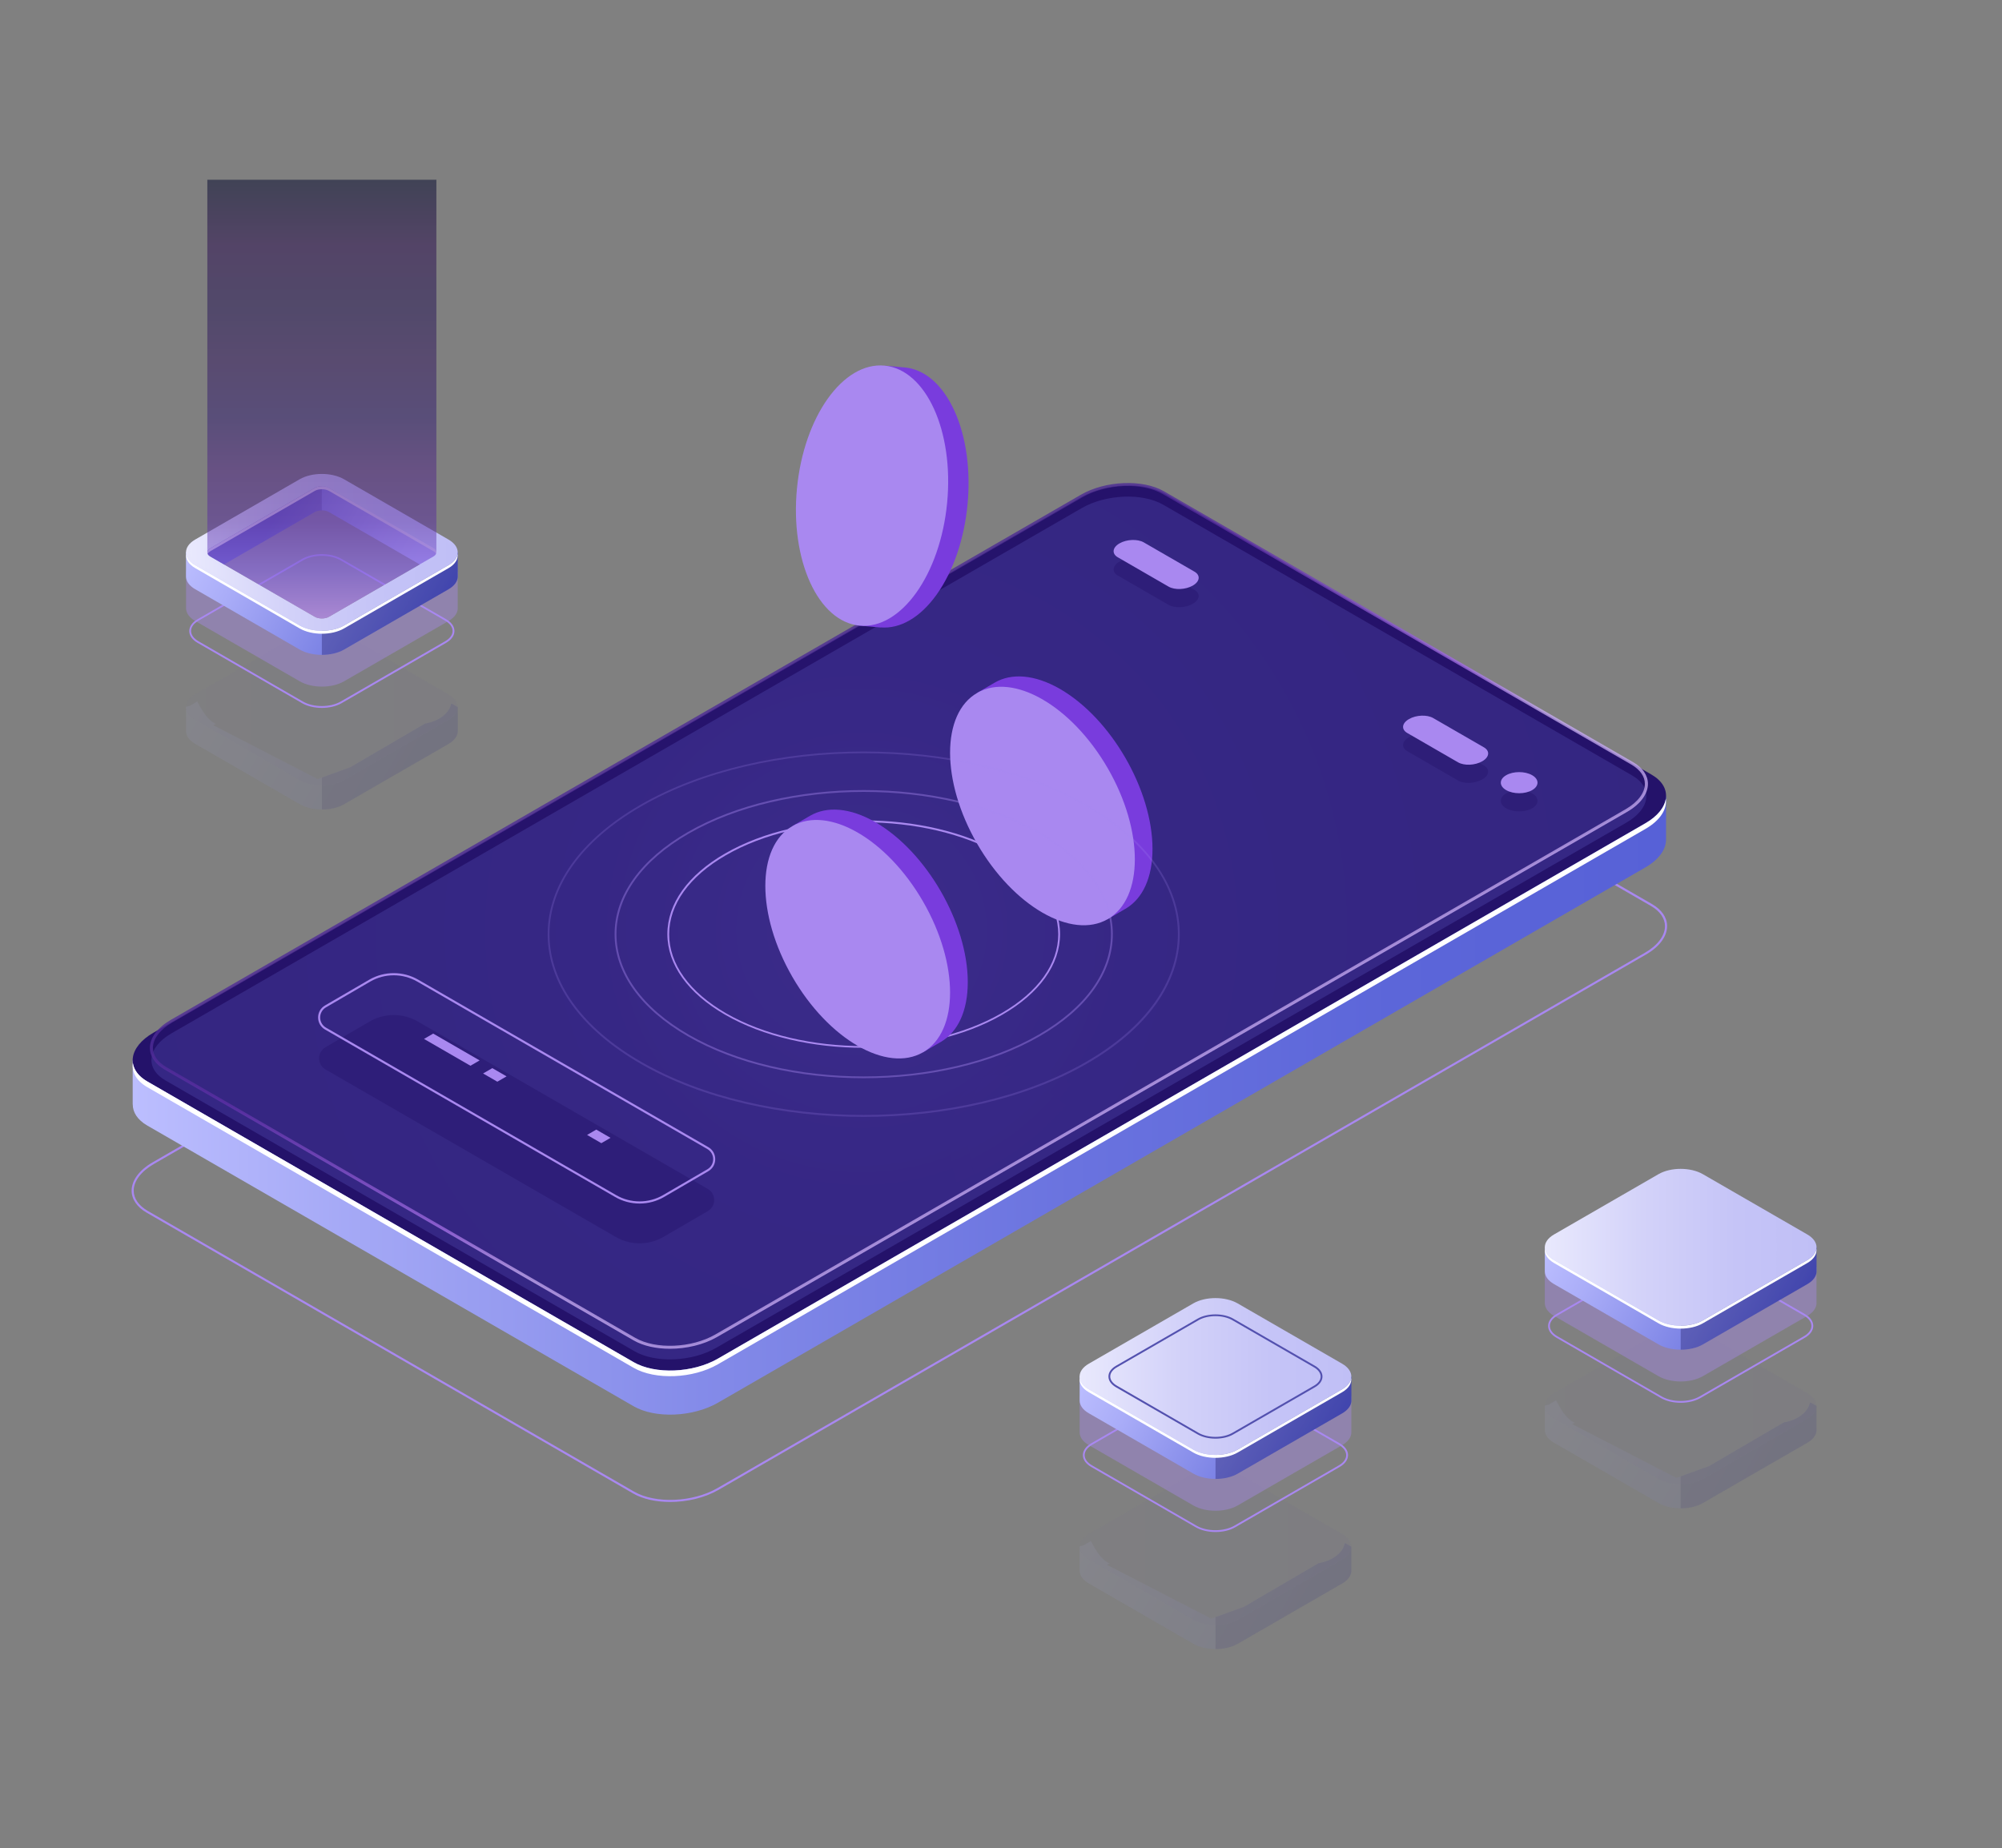 <svg width="522" height="482" viewBox="0 0 522 482" fill="none" xmlns="http://www.w3.org/2000/svg">
<rect x="0" y="0" width="522" height="482" fill="#808080" stroke="none"/>
<path d="M174.739 391.673C171.103 391.673 167.632 390.943 165.057 389.442L38.262 316.247C35.714 314.774 34.322 312.735 34.322 310.491C34.322 307.805 36.333 305.092 39.846 303.068L281.673 163.467C288.243 159.666 298.242 159.267 303.944 162.558L430.74 235.753C433.288 237.227 434.679 239.265 434.679 241.51C434.679 244.195 432.668 246.908 429.156 248.932L187.328 388.533C183.733 390.599 179.119 391.673 174.739 391.673ZM165.332 388.974C170.883 392.183 180.634 391.77 187.052 388.065L428.88 248.464C432.213 246.536 434.128 244.002 434.128 241.523C434.128 239.485 432.819 237.612 430.464 236.249L303.669 163.054C298.118 159.845 288.367 160.258 281.949 163.963L40.107 303.55C36.774 305.478 34.86 308.012 34.86 310.491C34.86 312.529 36.168 314.402 38.523 315.765L165.332 388.974Z" fill="#A988F0"/>
<path d="M434.403 207.701L416.195 210.841L303.806 145.964C298.173 142.713 288.325 143.113 281.811 146.872L66.799 270.994L34.598 276.544V287.961H34.611C34.598 290.04 35.837 292.037 38.399 293.511L165.194 366.706C170.827 369.956 180.675 369.556 187.19 365.797L429.018 226.196C432.516 224.171 434.334 221.596 434.389 219.131H434.403V207.701Z" fill="url(#paint0_linear_2564_7826)"/>
<path d="M165.194 355.207L38.399 282.011C32.766 278.761 33.468 273.074 39.983 269.314L281.811 129.699C288.325 125.94 298.173 125.527 303.806 128.791L430.601 201.986C436.235 205.236 435.532 210.923 429.017 214.683L187.19 354.298C180.675 358.043 170.827 358.457 165.194 355.207Z" fill="#24126A"/>
<path d="M429.017 214.683L187.19 354.298C180.675 358.057 170.827 358.47 165.194 355.207L38.399 282.011C36.14 280.703 34.914 279.009 34.653 277.205C34.308 279.546 35.52 281.832 38.399 283.499L165.194 356.68C170.827 359.93 180.675 359.531 187.19 355.771L429.017 216.17C432.915 213.925 434.719 210.978 434.334 208.279C434.003 210.538 432.213 212.838 429.017 214.683Z" fill="white"/>
<path opacity="0.51" d="M165.442 352.37L43.165 281.764C37.711 278.61 38.399 273.115 44.694 269.479L282.031 132.509C288.326 128.873 297.857 128.474 303.311 131.627L425.588 202.234C431.043 205.387 430.354 210.882 424.06 214.518L186.722 351.488C180.427 355.124 170.896 355.523 165.442 352.37Z" fill="#453C9E"/>
<path opacity="0.8" d="M174.684 351.722C171.144 351.722 167.77 351.006 165.249 349.56L42.972 278.954C40.465 277.508 39.088 275.497 39.088 273.28C39.088 270.636 41.057 267.978 44.501 265.981L281.839 129.011C288.229 125.32 297.967 124.921 303.517 128.129L425.795 198.735C428.302 200.181 429.679 202.192 429.679 204.409C429.679 207.053 427.709 209.711 424.266 211.708L186.928 348.679C183.43 350.689 178.94 351.722 174.684 351.722ZM165.635 348.872C170.979 351.956 180.345 351.557 186.529 347.99L423.867 211.02C427.048 209.174 428.88 206.764 428.88 204.409C428.88 202.481 427.64 200.719 425.395 199.41L303.118 128.804C297.774 125.719 288.408 126.119 282.224 129.685L44.886 266.656C41.705 268.501 39.873 270.911 39.873 273.266C39.873 275.194 41.112 276.957 43.358 278.265L165.635 348.872Z" fill="url(#paint1_linear_2564_7826)"/>
<g opacity="0.1">
<path opacity="0.5" d="M165.443 349.216L43.165 278.61C37.711 275.456 38.4 269.961 44.694 266.326L282.032 129.355C288.326 125.719 297.857 125.32 303.311 128.474L425.589 199.08C431.043 202.233 430.354 207.728 424.06 211.364L186.722 348.334C180.428 351.97 170.897 352.37 165.443 349.216Z" fill="url(#paint2_radial_2564_7826)"/>
<g opacity="0.1">
<path opacity="0.1" d="M300.501 322.706C300.501 307.351 289.717 288.677 276.412 280.992C269.746 277.15 263.714 276.792 259.361 279.326L254.802 281.984L256.125 282.108C253.728 285.041 252.323 289.379 252.323 294.901C252.323 310.256 263.108 328.93 276.412 336.615C280.985 339.259 285.255 340.251 288.891 339.796L288.794 341.022L293.422 338.323C293.436 338.309 293.463 338.295 293.477 338.295L293.67 338.185H293.656C297.898 335.596 300.501 330.253 300.501 322.706Z" fill="#793CDD"/>
<path opacity="0.1" d="M288.843 340.997C298.25 335.566 298.251 317.96 288.845 301.671C279.44 285.382 264.189 276.58 254.782 282.011C245.376 287.441 245.375 305.048 254.78 321.337C264.186 337.625 279.437 346.428 288.843 340.997Z" fill="#A988F0"/>
</g>
</g>
<path opacity="0.4" d="M399.488 210.785C397.615 211.86 394.599 211.86 392.726 210.785C390.853 209.711 390.853 207.962 392.726 206.888C394.599 205.814 397.615 205.814 399.488 206.888C401.348 207.962 401.348 209.711 399.488 210.785Z" fill="#24126A"/>
<path opacity="0.4" d="M373.691 191.988L386.927 199.631C388.539 200.567 388.346 202.192 386.473 203.266C384.6 204.34 381.776 204.464 380.165 203.528L366.929 195.885C365.317 194.948 365.51 193.323 367.383 192.249C369.242 191.175 372.066 191.065 373.691 191.988Z" fill="#24126A"/>
<path opacity="0.4" d="M298.215 146.184L311.451 153.827C313.063 154.764 312.87 156.389 310.997 157.463C309.123 158.537 306.314 158.661 304.688 157.724L291.453 150.081C289.841 149.145 290.034 147.52 291.907 146.446C293.766 145.358 296.59 145.247 298.215 146.184Z" fill="#24126A"/>
<path d="M399.488 206.048C397.615 207.122 394.599 207.122 392.726 206.048C390.853 204.974 390.853 203.225 392.726 202.151C394.599 201.077 397.615 201.077 399.488 202.151C401.362 203.225 401.348 204.974 399.488 206.048Z" fill="#A988F0"/>
<path d="M373.691 187.25L386.927 194.893C388.539 195.83 388.346 197.455 386.473 198.529C384.6 199.603 381.776 199.727 380.165 198.791L366.929 191.147C365.317 190.211 365.51 188.586 367.383 187.512C369.242 186.438 372.066 186.314 373.691 187.25Z" fill="#A988F0"/>
<path d="M298.215 141.433L311.451 149.076C313.063 150.012 312.87 151.637 310.997 152.711C309.123 153.786 306.314 153.909 304.688 152.973L291.453 145.33C289.841 144.393 290.034 142.768 291.907 141.694C293.766 140.62 296.59 140.51 298.215 141.433Z" fill="#A988F0"/>
<g opacity="0.3">
<path opacity="0.3" d="M473.629 372.793V366.623L471.922 365.673C471.44 368.592 468.01 370.506 465.145 370.906L445.629 382.322L437.103 385.393L409.915 371.36L410.549 371.002C408.221 369.914 406.968 367.435 405.714 365.163L403.882 366.251L402.794 366.554V372.889C402.794 374.101 403.593 375.313 405.191 376.222L432.434 391.949C435.629 393.794 440.808 393.794 444.004 391.949L471.247 376.222C472.817 375.313 473.616 374.128 473.643 372.944C473.643 372.903 473.629 372.848 473.629 372.793Z" fill="url(#paint3_linear_2564_7826)"/>
<path opacity="0.3" d="M465.145 370.906L445.629 382.322L438.219 384.994V393.34C440.312 393.34 442.406 392.885 444.003 391.962L471.247 376.235C472.817 375.327 473.616 374.142 473.643 372.958C473.643 372.903 473.643 372.848 473.643 372.793V366.623L472.087 365.755H471.921C471.384 368.62 467.996 370.507 465.145 370.906Z" fill="#0F054C"/>
<g opacity="0.3">
<path opacity="0.3" d="M432.434 385.683L405.191 369.956C401.996 368.11 401.996 365.122 405.191 363.277L432.434 347.55C435.629 345.704 440.808 345.704 444.004 347.55L471.247 363.277C474.442 365.122 474.442 368.11 471.247 369.956L444.004 385.683C440.808 387.528 435.616 387.528 432.434 385.683Z" fill="url(#paint4_linear_2564_7826)"/>
</g>
<g opacity="0.3">
<path opacity="0.3" d="M432.434 385.683L405.191 369.956C401.996 368.11 401.996 365.122 405.191 363.277L432.434 347.55C435.629 345.704 440.808 345.704 444.004 347.55L471.247 363.277C474.442 365.122 474.442 368.11 471.247 369.956L444.004 385.683C440.808 387.528 435.616 387.528 432.434 385.683Z" fill="#0F054C"/>
</g>
</g>
<path d="M438.218 365.81C436.358 365.81 434.499 365.397 433.08 364.585L405.837 348.858C404.418 348.045 403.647 346.944 403.647 345.759C403.647 344.575 404.432 343.473 405.837 342.661L433.08 326.934C435.918 325.309 440.518 325.295 443.355 326.934L470.598 342.661C472.017 343.473 472.788 344.575 472.788 345.759C472.788 346.944 472.003 348.045 470.598 348.858L443.355 364.585C441.936 365.397 440.077 365.81 438.218 365.81ZM438.218 326.176C436.441 326.176 434.664 326.562 433.314 327.347L406.071 343.074C404.804 343.804 404.115 344.754 404.115 345.759C404.115 346.765 404.804 347.715 406.071 348.445L433.314 364.172C436.014 365.728 440.408 365.728 443.107 364.172L470.35 348.445C471.604 347.715 472.306 346.765 472.306 345.759C472.306 344.754 471.617 343.804 470.35 343.074L443.107 327.347C441.757 326.562 439.981 326.176 438.218 326.176Z" fill="#A988F0"/>
<path opacity="0.4" d="M473.628 339.714V330.39L471.921 329.44C471.439 332.36 468.009 334.274 465.144 334.673L445.628 346.09L437.102 349.161L409.914 335.128L410.548 334.77C408.22 333.682 406.967 331.203 405.713 328.931L403.882 330.018L402.793 330.321V339.81C402.793 341.022 403.592 342.234 405.19 343.143L432.433 358.87C435.628 360.715 440.807 360.715 444.003 358.87L471.246 343.143C472.816 342.234 473.615 341.049 473.642 339.865C473.642 339.824 473.628 339.769 473.628 339.714Z" fill="#A988F0"/>
<path d="M473.628 331.423V325.253L471.921 324.303C471.439 327.223 468.009 329.137 465.144 329.536L445.628 340.953L437.102 344.024L409.914 329.991L410.548 329.633C408.22 328.545 406.967 326.066 405.713 323.794L403.882 324.882L402.793 325.185V331.519C402.793 332.731 403.592 333.943 405.19 334.852L432.433 350.579C435.628 352.424 440.807 352.424 444.003 350.579L471.246 334.852C472.816 333.943 473.615 332.759 473.642 331.575C473.642 331.533 473.628 331.478 473.628 331.423Z" fill="url(#paint5_linear_2564_7826)"/>
<path opacity="0.3" d="M465.145 329.536L445.628 340.953L438.218 343.625V351.97C440.312 351.97 442.405 351.516 444.003 350.593L471.246 334.866C472.816 333.957 473.615 332.773 473.643 331.588C473.643 331.533 473.643 331.478 473.643 331.423V325.254L472.086 324.386H471.921C471.384 327.25 467.996 329.137 465.145 329.536Z" fill="#0F054C"/>
<path d="M432.433 344.327L405.19 328.6C401.995 326.755 401.995 323.766 405.19 321.921L432.433 306.194C435.628 304.348 440.807 304.348 444.003 306.194L471.246 321.921C474.441 323.766 474.441 326.755 471.246 328.6L444.003 344.327C440.807 346.159 435.615 346.159 432.433 344.327Z" fill="url(#paint6_linear_2564_7826)"/>
<path d="M471.246 328.6L444.003 344.327C440.807 346.172 435.629 346.172 432.433 344.327L405.19 328.6C403.758 327.774 402.973 326.727 402.821 325.639C402.628 326.975 403.427 328.338 405.19 329.357L432.433 345.084C435.629 346.93 440.807 346.93 444.003 345.084L471.246 329.357C473.009 328.338 473.794 326.961 473.615 325.639C473.45 326.713 472.665 327.774 471.246 328.6Z" fill="white"/>
<g opacity="0.3">
<path opacity="0.3" d="M352.343 409.493V403.324L350.635 402.373C350.153 405.293 346.723 407.207 343.858 407.607L324.342 419.023L315.816 422.094L288.628 408.061L289.262 407.703C286.934 406.615 285.681 404.136 284.427 401.864L282.596 402.952L281.508 403.255V409.59C281.508 410.802 282.306 412.013 283.904 412.922L311.147 428.649C314.343 430.495 319.521 430.495 322.717 428.649L349.96 412.922C351.53 412.013 352.329 410.829 352.356 409.645C352.343 409.603 352.329 409.548 352.343 409.493Z" fill="url(#paint7_linear_2564_7826)"/>
<path opacity="0.3" d="M343.859 407.607L324.342 419.023L316.932 421.695V430.04C319.026 430.04 321.119 429.586 322.717 428.663L349.96 412.936C351.53 412.027 352.329 410.843 352.356 409.659C352.356 409.604 352.356 409.548 352.356 409.493V403.324L350.8 402.456H350.635C350.084 405.321 346.696 407.207 343.859 407.607Z" fill="#0F054C"/>
<g opacity="0.3">
<path opacity="0.3" d="M311.134 422.397L283.891 406.67C280.695 404.825 280.695 401.836 283.891 399.991L311.134 384.264C314.329 382.419 319.508 382.419 322.703 384.264L349.946 399.991C353.142 401.836 353.142 404.825 349.946 406.67L322.703 422.397C319.508 424.229 314.315 424.229 311.134 422.397Z" fill="url(#paint8_linear_2564_7826)"/>
</g>
<g opacity="0.3">
<path opacity="0.3" d="M311.134 422.397L283.891 406.67C280.695 404.825 280.695 401.836 283.891 399.991L311.134 384.264C314.329 382.419 319.508 382.419 322.703 384.264L349.946 399.991C353.142 401.836 353.142 404.825 349.946 406.67L322.703 422.397C319.508 424.229 314.315 424.229 311.134 422.397Z" fill="#0F054C"/>
</g>
</g>
<path d="M316.919 399.509C315.06 399.509 313.2 399.096 311.782 398.283L284.539 382.557C283.12 381.744 282.349 380.642 282.349 379.458C282.349 378.274 283.134 377.172 284.539 376.359L311.782 360.632C314.619 358.994 319.219 358.994 322.056 360.632L349.3 376.359C350.718 377.172 351.49 378.274 351.49 379.458C351.49 380.642 350.704 381.744 349.3 382.557L322.056 398.283C320.638 399.11 318.778 399.509 316.919 399.509ZM312.016 397.87C314.715 399.427 319.109 399.427 321.808 397.87L349.052 382.143C350.319 381.413 351.007 380.463 351.007 379.458C351.007 378.453 350.319 377.502 349.052 376.773L321.808 361.046C319.109 359.489 314.715 359.489 312.016 361.046L284.773 376.773C283.506 377.502 282.817 378.453 282.817 379.458C282.817 380.463 283.506 381.413 284.773 382.143L312.016 397.87Z" fill="#A988F0"/>
<path opacity="0.4" d="M352.344 373.426V364.103L350.636 363.152C350.154 366.072 346.724 367.986 343.859 368.386L324.343 379.802L315.817 382.873L288.629 368.84L289.263 368.482C286.935 367.394 285.682 364.915 284.428 362.643L282.597 363.731L281.509 364.034V373.522C281.509 374.734 282.307 375.946 283.905 376.855L311.148 392.582C314.344 394.427 319.522 394.427 322.718 392.582L349.961 376.855C351.531 375.946 352.33 374.762 352.357 373.577C352.344 373.522 352.33 373.467 352.344 373.426Z" fill="#A988F0"/>
<path d="M352.344 365.122V358.952L350.636 358.002C350.154 360.922 346.724 362.836 343.859 363.235L324.343 374.652L315.817 377.723L288.629 363.69L289.263 363.332C286.935 362.244 285.682 359.765 284.428 357.492L282.597 358.58L281.509 358.883V365.218C281.509 366.43 282.307 367.642 283.905 368.551L311.148 384.278C314.344 386.123 319.522 386.123 322.718 384.278L349.961 368.551C351.531 367.642 352.33 366.458 352.357 365.273C352.344 365.232 352.33 365.177 352.344 365.122Z" fill="url(#paint9_linear_2564_7826)"/>
<path opacity="0.3" d="M343.859 363.235L324.343 374.652L316.933 377.323V385.669C319.026 385.669 321.12 385.214 322.718 384.292L349.961 368.565C351.531 367.656 352.33 366.471 352.357 365.287C352.357 365.232 352.357 365.177 352.357 365.122V358.952L350.801 358.085H350.636C350.085 360.949 346.696 362.85 343.859 363.235Z" fill="#0F054C"/>
<path d="M311.134 378.026L283.891 362.299C280.696 360.453 280.696 357.465 283.891 355.62L311.134 339.893C314.33 338.047 319.508 338.047 322.704 339.893L349.947 355.62C353.142 357.465 353.142 360.453 349.947 362.299L322.704 378.026C319.508 379.871 314.316 379.871 311.134 378.026Z" fill="url(#paint10_linear_2564_7826)"/>
<path d="M316.919 375.161C315.239 375.161 313.558 374.789 312.277 374.059L290.998 361.775C289.717 361.032 289.015 360.04 289.015 358.952C289.015 357.878 289.717 356.873 290.998 356.143L312.277 343.859C314.839 342.385 318.999 342.385 321.56 343.859L342.84 356.143C344.121 356.886 344.823 357.878 344.823 358.966C344.823 360.04 344.121 361.045 342.84 361.775L321.56 374.059C320.28 374.803 318.599 375.161 316.919 375.161ZM312.512 373.646C314.936 375.051 318.889 375.051 321.313 373.646L342.592 361.362C343.721 360.715 344.341 359.861 344.341 358.966C344.341 358.071 343.721 357.217 342.592 356.556L321.313 344.272C318.889 342.867 314.936 342.867 312.512 344.272L291.232 356.556C290.103 357.203 289.483 358.057 289.483 358.952C289.483 359.847 290.103 360.701 291.232 361.348L312.512 373.646Z" fill="#5351AF"/>
<path d="M349.947 362.299L322.704 378.026C319.508 379.871 314.33 379.871 311.134 378.026L283.891 362.299C282.459 361.472 281.674 360.426 281.522 359.338C281.329 360.674 282.128 362.037 283.891 363.056L311.134 378.783C314.33 380.628 319.508 380.628 322.704 378.783L349.947 363.056C351.71 362.037 352.495 360.66 352.316 359.338C352.151 360.426 351.366 361.472 349.947 362.299Z" fill="white"/>
<g opacity="0.3">
<path opacity="0.3" d="M119.343 190.555V184.385L117.635 183.435C117.153 186.355 113.724 188.269 110.859 188.668L91.342 200.085L82.817 203.156L55.629 189.123L56.262 188.765C53.935 187.677 52.681 185.198 51.428 182.926L49.596 184.014L48.508 184.317V190.651C48.508 191.863 49.307 193.075 50.905 193.984L78.148 209.711C81.343 211.556 86.522 211.556 89.717 209.711L116.96 193.984C118.53 193.075 119.329 191.891 119.357 190.707C119.343 190.651 119.343 190.61 119.343 190.555Z" fill="url(#paint11_linear_2564_7826)"/>
<path opacity="0.3" d="M110.859 188.668L91.342 200.085L83.932 202.757V211.102C86.026 211.102 88.119 210.648 89.717 209.725L116.96 193.998C118.53 193.089 119.329 191.905 119.357 190.72C119.357 190.665 119.357 190.61 119.357 190.555V184.386L117.8 183.518H117.635C117.084 186.382 113.696 188.269 110.859 188.668Z" fill="#0F054C"/>
<g opacity="0.3">
<path opacity="0.3" d="M78.134 203.445L50.891 187.718C47.696 185.873 47.696 182.884 50.891 181.039L78.134 165.312C81.33 163.467 86.508 163.467 89.704 165.312L116.947 181.039C120.142 182.884 120.142 185.873 116.947 187.718L89.704 203.445C86.522 205.291 81.33 205.291 78.134 203.445Z" fill="url(#paint12_linear_2564_7826)"/>
</g>
<g opacity="0.3">
<path opacity="0.3" d="M78.134 203.445L50.891 187.718C47.696 185.873 47.696 182.884 50.891 181.039L78.134 165.312C81.33 163.467 86.508 163.467 89.704 165.312L116.947 181.039C120.142 182.884 120.142 185.873 116.947 187.718L89.704 203.445C86.522 205.291 81.33 205.291 78.134 203.445Z" fill="#0F054C"/>
</g>
</g>
<path d="M83.92 184.606C82.06 184.606 80.201 184.193 78.782 183.38L51.539 167.653C50.12 166.841 49.349 165.739 49.349 164.555C49.349 163.37 50.134 162.269 51.539 161.456L78.782 145.729C81.62 144.09 86.22 144.09 89.057 145.729L116.3 161.456C117.719 162.269 118.49 163.37 118.49 164.555C118.49 165.739 117.705 166.841 116.3 167.653L89.057 183.38C87.638 184.193 85.779 184.606 83.92 184.606ZM83.92 144.958C82.143 144.958 80.38 145.344 79.016 146.129L51.773 161.856C50.506 162.585 49.817 163.536 49.817 164.541C49.817 165.546 50.506 166.497 51.773 167.226L79.016 182.953C81.716 184.51 86.109 184.51 88.809 182.953L116.052 167.226C117.319 166.497 118.008 165.546 118.008 164.541C118.008 163.536 117.319 162.585 116.052 161.856L88.809 146.129C87.473 145.357 85.696 144.958 83.92 144.958Z" fill="#A988F0"/>
<path opacity="0.4" d="M119.344 158.509V149.186L117.636 148.235C117.154 151.155 113.725 153.069 110.86 153.469L91.343 164.885L82.818 167.956L55.63 153.923L56.263 153.565C53.936 152.477 52.682 149.998 51.429 147.726L49.597 148.814L48.509 149.117V158.605C48.509 159.817 49.308 161.029 50.906 161.938L78.149 177.665C81.344 179.51 86.523 179.51 89.718 177.665L116.961 161.938C118.531 161.029 119.33 159.845 119.358 158.66C119.344 158.619 119.344 158.564 119.344 158.509Z" fill="#A988F0"/>
<path d="M119.344 150.219V144.049L117.636 143.099C117.154 146.018 113.724 147.933 110.86 148.332L91.329 159.749L82.804 162.82L55.616 148.787L56.249 148.428C53.922 147.34 52.668 144.862 51.415 142.589L49.583 143.677L48.495 143.98V150.315C48.495 151.527 49.294 152.739 50.892 153.648L78.135 169.389C81.33 171.234 86.509 171.234 89.704 169.389L116.947 153.662C118.518 152.753 119.316 151.568 119.344 150.384C119.344 150.329 119.344 150.274 119.344 150.219Z" fill="url(#paint13_linear_2564_7826)"/>
<path opacity="0.3" d="M110.86 148.332L91.33 159.749L83.92 162.42V170.766C86.013 170.766 88.107 170.311 89.705 169.389L116.948 153.662C118.518 152.753 119.317 151.568 119.344 150.384C119.344 150.329 119.344 150.274 119.344 150.219V144.049L117.788 143.182H117.623C117.086 146.046 113.697 147.933 110.86 148.332Z" fill="#0F054C"/>
<path d="M56.249 148.428L82.06 133.528C83.079 132.935 84.746 132.935 85.765 133.528L111.135 148.167L110.859 148.332C113.724 147.933 117.154 146.018 117.636 143.099L89.167 127.262L80.889 125.072L74.14 129.038L51.415 142.589C52.668 144.862 53.922 147.34 56.249 148.428Z" fill="url(#paint14_linear_2564_7826)"/>
<path opacity="0.3" d="M83.919 125.885L80.876 125.086L74.127 129.052L51.401 142.603C52.654 144.862 53.908 147.354 56.235 148.442L82.046 133.541C82.556 133.252 83.231 133.101 83.906 133.101V125.885H83.919Z" fill="#0F054C"/>
<path d="M78.135 163.109L50.892 147.382C47.696 145.536 47.696 142.548 50.892 140.703L78.135 124.976C81.33 123.13 86.509 123.13 89.704 124.976L116.947 140.703C120.143 142.548 120.143 145.536 116.947 147.382L89.704 163.109C86.523 164.954 81.33 164.954 78.135 163.109ZM85.779 127.248C84.76 126.656 83.093 126.656 82.074 127.248L54.831 142.975C53.812 143.567 53.812 144.517 54.831 145.11L82.074 160.836C83.093 161.429 84.76 161.429 85.779 160.836L113.022 145.11C114.041 144.517 114.041 143.567 113.022 142.975L85.779 127.248Z" fill="url(#paint15_linear_2564_7826)"/>
<path d="M113.022 142.975L85.779 127.248C84.76 126.656 83.093 126.656 82.074 127.248L54.831 142.975C54.156 143.374 53.922 143.925 54.156 144.435C54.266 144.187 54.5 143.953 54.831 143.746L82.074 128.019C83.093 127.427 84.76 127.427 85.779 128.019L113.022 143.746C113.366 143.939 113.587 144.173 113.697 144.435C113.917 143.925 113.697 143.374 113.022 142.975Z" fill="white"/>
<path d="M116.947 147.382L89.704 163.109C86.509 164.954 81.33 164.954 78.135 163.109L50.892 147.382C49.459 146.555 48.674 145.509 48.523 144.421C48.33 145.757 49.129 147.12 50.892 148.139L78.135 163.88C81.33 165.725 86.509 165.725 89.704 163.88L116.947 148.153C118.71 147.134 119.495 145.757 119.316 144.435C119.165 145.509 118.38 146.569 116.947 147.382Z" fill="white"/>
<path d="M78.906 162.668L51.663 146.941C48.895 145.344 48.895 142.741 51.663 141.143L78.906 125.416C81.675 123.819 86.179 123.819 88.933 125.416L116.176 141.143C118.945 142.741 118.945 145.344 116.176 146.927L88.933 162.654C86.165 164.266 81.675 164.266 78.906 162.668ZM86.537 126.807C85.091 125.967 82.735 125.967 81.289 126.807L54.046 142.534C52.6 143.374 52.6 144.724 54.046 145.564L81.289 161.291C82.735 162.131 85.091 162.131 86.537 161.291L113.78 145.564C115.226 144.724 115.226 143.374 113.78 142.534L86.537 126.807Z" fill="url(#paint16_linear_2564_7826)"/>
<path opacity="0.4" d="M85.779 127.248C84.76 126.656 83.093 126.656 82.074 127.248L54.831 142.975C53.812 143.567 53.812 144.517 54.831 145.11L82.074 160.836C83.093 161.429 84.76 161.429 85.779 160.836L113.022 145.11C114.041 144.517 114.041 143.567 113.022 142.975L85.779 127.248Z" fill="#A988F0"/>
<path opacity="0.5" d="M113.78 144.022V46.864H54.06V144.022C54.046 144.421 54.307 144.807 54.817 145.11L82.06 160.836C83.079 161.429 84.746 161.429 85.765 160.836L113.008 145.11C113.532 144.82 113.793 144.421 113.78 144.022Z" fill="url(#paint17_linear_2564_7826)"/>
<path d="M300.501 221.39C300.501 206.035 289.717 187.36 276.412 179.676C269.746 175.834 263.713 175.476 259.361 178.01L254.802 180.668L256.124 180.792C253.728 183.725 252.323 188.063 252.323 193.585C252.323 208.94 263.107 227.614 276.412 235.299C280.985 237.943 285.254 238.935 288.891 238.48L288.794 239.706L293.422 237.007C293.436 236.993 293.463 236.979 293.477 236.979L293.67 236.869H293.656C297.898 234.28 300.501 228.95 300.501 221.39Z" fill="#793CDD"/>
<path d="M288.842 239.681C298.249 234.251 298.25 216.644 288.844 200.355C279.438 184.066 264.188 175.264 254.781 180.695C245.374 186.125 245.373 203.732 254.779 220.021C264.185 236.309 279.435 245.112 288.842 239.681Z" fill="#A988F0"/>
<path d="M244.238 155.025C253.149 142.52 255.215 121.051 248.839 107.087C245.643 100.091 240.947 96.29 235.919 95.822L230.672 95.353L231.677 96.221C228.014 97.226 224.364 99.939 221.155 104.429C212.243 116.933 210.177 138.403 216.541 152.367C218.731 157.173 221.637 160.465 224.86 162.2L224.075 163.136L229.405 163.618C229.432 163.618 229.446 163.618 229.474 163.618L229.694 163.632L229.68 163.618C234.625 164.004 239.858 161.167 244.238 155.025Z" fill="#793CDD"/>
<path d="M246.954 131.127C248.752 112.404 241.445 96.385 230.632 95.347C219.82 94.308 209.597 108.644 207.799 127.367C206 146.089 213.308 162.109 224.12 163.147C234.932 164.185 245.155 149.849 246.954 131.127Z" fill="#A988F0"/>
<g opacity="0.1">
<path opacity="0.1" d="M252.336 256.121C252.336 240.766 241.552 222.092 228.247 214.407C221.581 210.565 215.548 210.207 211.196 212.741L206.637 215.399L207.959 215.523C205.563 218.456 204.158 222.794 204.158 228.316C204.158 243.672 214.942 262.346 228.247 270.03C232.819 272.674 237.089 273.666 240.725 273.211L240.629 274.437L245.257 271.738C245.27 271.724 245.298 271.71 245.312 271.71L245.505 271.6H245.491C249.733 269.011 252.336 263.668 252.336 256.121Z" fill="#793CDD"/>
<path opacity="0.1" d="M240.668 274.413C250.075 268.982 250.076 251.375 240.67 235.087C231.264 218.798 216.014 209.996 206.607 215.426C197.2 220.857 197.199 238.464 206.605 254.752C216.011 271.041 231.261 279.843 240.668 274.413Z" fill="#A988F0"/>
</g>
<path opacity="0.4" d="M225.203 281.171C208.593 281.171 191.969 277.522 179.325 270.223C167.026 263.117 160.25 253.67 160.25 243.603C160.25 233.536 167.026 224.089 179.325 216.983C204.626 202.371 245.78 202.385 271.082 216.983C283.381 224.089 290.157 233.536 290.157 243.603C290.157 253.67 283.381 263.131 271.082 270.223L270.958 270.016L271.082 270.223C258.438 277.522 241.828 281.171 225.203 281.171ZM225.203 206.503C208.676 206.503 192.148 210.138 179.559 217.396C167.412 224.405 160.732 233.715 160.732 243.603C160.732 253.491 167.425 262.8 179.573 269.81C204.737 284.339 245.684 284.339 270.847 269.81C282.995 262.8 289.675 253.491 289.675 243.603C289.675 233.715 282.982 224.405 270.834 217.396C258.259 210.124 241.731 206.503 225.203 206.503Z" fill="#A988F0"/>
<path opacity="0.2" d="M225.203 291.252C204.117 291.252 183.03 286.625 166.984 277.357C151.393 268.35 142.799 256.369 142.799 243.617C142.799 230.864 151.393 218.869 166.984 209.877C199.089 191.34 251.317 191.34 283.422 209.877C299.013 218.883 307.608 230.864 307.608 243.617C307.608 256.369 299.013 268.364 283.422 277.357C267.376 286.611 246.29 291.252 225.203 291.252ZM225.203 196.422C204.199 196.422 183.209 201.035 167.219 210.262C151.779 219.172 143.267 231.016 143.267 243.589C143.267 256.176 151.765 268.006 167.219 276.916C199.186 295.37 251.207 295.37 283.174 276.916C298.614 268.006 307.126 256.162 307.126 243.589C307.126 231.002 298.628 219.172 283.174 210.262C267.197 201.035 246.207 196.422 225.203 196.422Z" fill="#A988F0"/>
<path d="M225.204 273.239C212.105 273.239 199.021 270.361 189.049 264.604C179.353 258.999 174.009 251.535 174.009 243.589C174.009 235.643 179.353 228.179 189.049 222.574C208.993 211.061 241.428 211.061 261.358 222.574C271.054 228.179 276.398 235.643 276.398 243.589C276.398 251.535 271.054 258.999 261.358 264.604L261.234 264.398L261.358 264.604C251.4 270.361 238.302 273.239 225.204 273.239ZM225.204 214.435C212.202 214.435 199.186 217.3 189.283 223.015C179.739 228.523 174.477 235.836 174.477 243.617C174.477 251.398 179.739 258.696 189.283 264.219C209.089 275.649 241.318 275.649 261.124 264.219C270.669 258.71 275.93 251.398 275.93 243.631C275.93 235.863 270.669 228.551 261.124 223.028C251.221 217.286 238.219 214.435 225.204 214.435Z" fill="#A988F0"/>
<path d="M252.336 256.121C252.336 240.766 241.552 222.092 228.247 214.407C221.581 210.565 215.548 210.207 211.196 212.741L206.637 215.399L207.959 215.523C205.563 218.456 204.158 222.794 204.158 228.316C204.158 243.672 214.942 262.346 228.247 270.03C232.819 272.674 237.089 273.666 240.725 273.211L240.629 274.437L245.257 271.738C245.27 271.724 245.298 271.71 245.312 271.71L245.505 271.6H245.491C249.733 269.011 252.336 263.668 252.336 256.121Z" fill="#793CDD"/>
<path d="M240.668 274.413C250.075 268.982 250.076 251.375 240.67 235.087C231.264 218.798 216.014 209.996 206.607 215.426C197.2 220.857 197.199 238.464 206.605 254.752C216.011 271.041 231.261 279.843 240.668 274.413Z" fill="#A988F0"/>
<path opacity="0.4" d="M160.525 322.554L84.884 278.885C82.652 277.591 82.652 274.382 84.884 273.087L96.425 266.367C100.282 264.136 105.047 264.136 108.904 266.367L184.546 310.036C186.777 311.331 186.777 314.539 184.546 315.834L173.004 322.554C169.134 324.785 164.382 324.785 160.525 322.554Z" fill="#24126A"/>
<path d="M122.663 277.921L110.556 270.925L112.953 269.534L125.059 276.53L122.663 277.921Z" fill="#A988F0"/>
<path d="M156.793 298.11L153.074 295.962L155.47 294.571L159.189 296.719L156.793 298.11Z" fill="#A988F0"/>
<path d="M129.674 282.08L125.955 279.932L128.365 278.541L132.084 280.689L129.674 282.08Z" fill="#A988F0"/>
<path d="M166.764 313.851C164.561 313.851 162.357 313.286 160.387 312.143L84.746 268.474C83.616 267.813 82.941 266.642 82.941 265.334C82.941 264.026 83.616 262.855 84.746 262.194L96.287 255.474C100.227 253.201 105.102 253.201 109.041 255.474L184.683 299.143C185.813 299.79 186.487 300.975 186.487 302.283C186.487 303.591 185.813 304.762 184.683 305.423L173.141 312.143C171.172 313.286 168.968 313.851 166.764 313.851ZM102.664 254.331C100.557 254.331 98.45 254.868 96.563 255.956L85.021 262.676C84.057 263.227 83.478 264.232 83.478 265.334C83.478 266.45 84.057 267.441 85.021 267.992L160.663 311.661C164.423 313.837 169.106 313.837 172.866 311.661L184.408 304.941C185.372 304.39 185.95 303.398 185.95 302.283C185.95 301.167 185.372 300.176 184.408 299.625L108.766 255.956C106.893 254.882 104.786 254.331 102.664 254.331Z" fill="#A988F0"/>
<defs>
<linearGradient id="paint0_linear_2564_7826" x1="34.589" y1="256.323" x2="434.407" y2="256.323" gradientUnits="userSpaceOnUse">
<stop stop-color="#BCBEFF"/>
<stop offset="0.151" stop-color="#A3A7F5"/>
<stop offset="0.387" stop-color="#8289E8"/>
<stop offset="0.612" stop-color="#6A73DF"/>
<stop offset="0.822" stop-color="#5C66D9"/>
<stop offset="1" stop-color="#5761D7"/>
</linearGradient>
<linearGradient id="paint1_linear_2564_7826" x1="243.611" y1="271.869" x2="134.893" y2="74.696" gradientUnits="userSpaceOnUse">
<stop stop-color="#C3A7F0"/>
<stop offset="0.084" stop-color="#A16DE3"/>
<stop offset="0.333" stop-color="#5D30A7"/>
<stop offset="0.558" stop-color="#3F2687"/>
<stop offset="0.751" stop-color="#3D1E6F"/>
<stop offset="0.905" stop-color="#321660"/>
<stop offset="1" stop-color="#2F0D5B"/>
</linearGradient>
<radialGradient id="paint2_radial_2564_7826" cx="0" cy="0" r="1" gradientUnits="userSpaceOnUse" gradientTransform="translate(224.576 242.617) scale(312.939 312.901)">
<stop stop-color="#BE89F3"/>
<stop offset="0.105" stop-color="#8D5BDE"/>
<stop offset="0.22" stop-color="#582CA1"/>
<stop offset="0.338" stop-color="#432387"/>
<stop offset="0.459" stop-color="#3D1C72"/>
<stop offset="0.582" stop-color="#331661"/>
<stop offset="0.711" stop-color="#271255"/>
<stop offset="0.846" stop-color="#1E084E"/>
<stop offset="1" stop-color="#1C054C"/>
</radialGradient>
<linearGradient id="paint3_linear_2564_7826" x1="409.841" y1="354.357" x2="466.045" y2="386.81" gradientUnits="userSpaceOnUse">
<stop stop-color="#BCBEFF"/>
<stop offset="0.227" stop-color="#AAADF8"/>
<stop offset="0.68" stop-color="#7C83E5"/>
<stop offset="1" stop-color="#5761D7"/>
</linearGradient>
<linearGradient id="paint4_linear_2564_7826" x1="402.793" y1="366.622" x2="473.636" y2="366.622" gradientUnits="userSpaceOnUse">
<stop stop-color="#E9E9FD"/>
<stop offset="0.36" stop-color="#D3D2F9"/>
<stop offset="0.706" stop-color="#C5C4F7"/>
<stop offset="1" stop-color="#C0BFF6"/>
</linearGradient>
<linearGradient id="paint5_linear_2564_7826" x1="409.84" y1="312.989" x2="466.044" y2="345.443" gradientUnits="userSpaceOnUse">
<stop stop-color="#BCBEFF"/>
<stop offset="0.227" stop-color="#AAADF8"/>
<stop offset="0.68" stop-color="#7C83E5"/>
<stop offset="1" stop-color="#5761D7"/>
</linearGradient>
<linearGradient id="paint6_linear_2564_7826" x1="402.792" y1="325.255" x2="473.635" y2="325.255" gradientUnits="userSpaceOnUse">
<stop stop-color="#E9E9FD"/>
<stop offset="0.36" stop-color="#D3D2F9"/>
<stop offset="0.706" stop-color="#C5C4F7"/>
<stop offset="1" stop-color="#C0BFF6"/>
</linearGradient>
<linearGradient id="paint7_linear_2564_7826" x1="288.542" y1="391.06" x2="344.746" y2="423.513" gradientUnits="userSpaceOnUse">
<stop stop-color="#BCBEFF"/>
<stop offset="0.227" stop-color="#AAADF8"/>
<stop offset="0.68" stop-color="#7C83E5"/>
<stop offset="1" stop-color="#5761D7"/>
</linearGradient>
<linearGradient id="paint8_linear_2564_7826" x1="281.494" y1="403.325" x2="352.337" y2="403.325" gradientUnits="userSpaceOnUse">
<stop stop-color="#E9E9FD"/>
<stop offset="0.36" stop-color="#D3D2F9"/>
<stop offset="0.706" stop-color="#C5C4F7"/>
<stop offset="1" stop-color="#C0BFF6"/>
</linearGradient>
<linearGradient id="paint9_linear_2564_7826" x1="288.543" y1="346.691" x2="344.747" y2="379.144" gradientUnits="userSpaceOnUse">
<stop stop-color="#BCBEFF"/>
<stop offset="0.227" stop-color="#AAADF8"/>
<stop offset="0.68" stop-color="#7C83E5"/>
<stop offset="1" stop-color="#5761D7"/>
</linearGradient>
<linearGradient id="paint10_linear_2564_7826" x1="281.495" y1="358.956" x2="352.338" y2="358.956" gradientUnits="userSpaceOnUse">
<stop stop-color="#E9E9FD"/>
<stop offset="0.36" stop-color="#D3D2F9"/>
<stop offset="0.706" stop-color="#C5C4F7"/>
<stop offset="1" stop-color="#C0BFF6"/>
</linearGradient>
<linearGradient id="paint11_linear_2564_7826" x1="55.546" y1="172.115" x2="111.751" y2="204.568" gradientUnits="userSpaceOnUse">
<stop stop-color="#BCBEFF"/>
<stop offset="0.227" stop-color="#AAADF8"/>
<stop offset="0.68" stop-color="#7C83E5"/>
<stop offset="1" stop-color="#5761D7"/>
</linearGradient>
<linearGradient id="paint12_linear_2564_7826" x1="48.499" y1="184.38" x2="119.342" y2="184.38" gradientUnits="userSpaceOnUse">
<stop stop-color="#E9E9FD"/>
<stop offset="0.36" stop-color="#D3D2F9"/>
<stop offset="0.706" stop-color="#C5C4F7"/>
<stop offset="1" stop-color="#C0BFF6"/>
</linearGradient>
<linearGradient id="paint13_linear_2564_7826" x1="55.547" y1="131.783" x2="111.752" y2="164.236" gradientUnits="userSpaceOnUse">
<stop stop-color="#BCBEFF"/>
<stop offset="0.227" stop-color="#AAADF8"/>
<stop offset="0.68" stop-color="#7C83E5"/>
<stop offset="1" stop-color="#5761D7"/>
</linearGradient>
<linearGradient id="paint14_linear_2564_7826" x1="58.92" y1="129.598" x2="109.043" y2="158.54" gradientUnits="userSpaceOnUse">
<stop offset="0.242" stop-color="#5761D7"/>
<stop offset="0.392" stop-color="#7A82E5"/>
<stop offset="0.546" stop-color="#979CF0"/>
<stop offset="0.7" stop-color="#ACAFF8"/>
<stop offset="0.852" stop-color="#B8BAFD"/>
<stop offset="1" stop-color="#BCBEFF"/>
</linearGradient>
<linearGradient id="paint15_linear_2564_7826" x1="48.499" y1="144.048" x2="119.342" y2="144.048" gradientUnits="userSpaceOnUse">
<stop stop-color="#E9E9FD"/>
<stop offset="0.36" stop-color="#D3D2F9"/>
<stop offset="0.706" stop-color="#C5C4F7"/>
<stop offset="1" stop-color="#C0BFF6"/>
</linearGradient>
<linearGradient id="paint16_linear_2564_7826" x1="49.587" y1="144.048" x2="118.255" y2="144.048" gradientUnits="userSpaceOnUse">
<stop stop-color="#E9E9FD"/>
<stop offset="0.36" stop-color="#D3D2F9"/>
<stop offset="0.706" stop-color="#C5C4F7"/>
<stop offset="1" stop-color="#C0BFF6"/>
</linearGradient>
<linearGradient id="paint17_linear_2564_7826" x1="83.919" y1="161.287" x2="83.919" y2="46.871" gradientUnits="userSpaceOnUse">
<stop stop-color="#C38EF9"/>
<stop offset="0.105" stop-color="#7C5ADA"/>
<stop offset="0.22" stop-color="#582CA1"/>
<stop offset="0.338" stop-color="#4F2387"/>
<stop offset="0.459" stop-color="#321C72"/>
<stop offset="0.582" stop-color="#331661"/>
<stop offset="0.711" stop-color="#231255"/>
<stop offset="0.846" stop-color="#27084E"/>
<stop offset="1" stop-color="#01052B"/>
</linearGradient>
</defs>
</svg>
